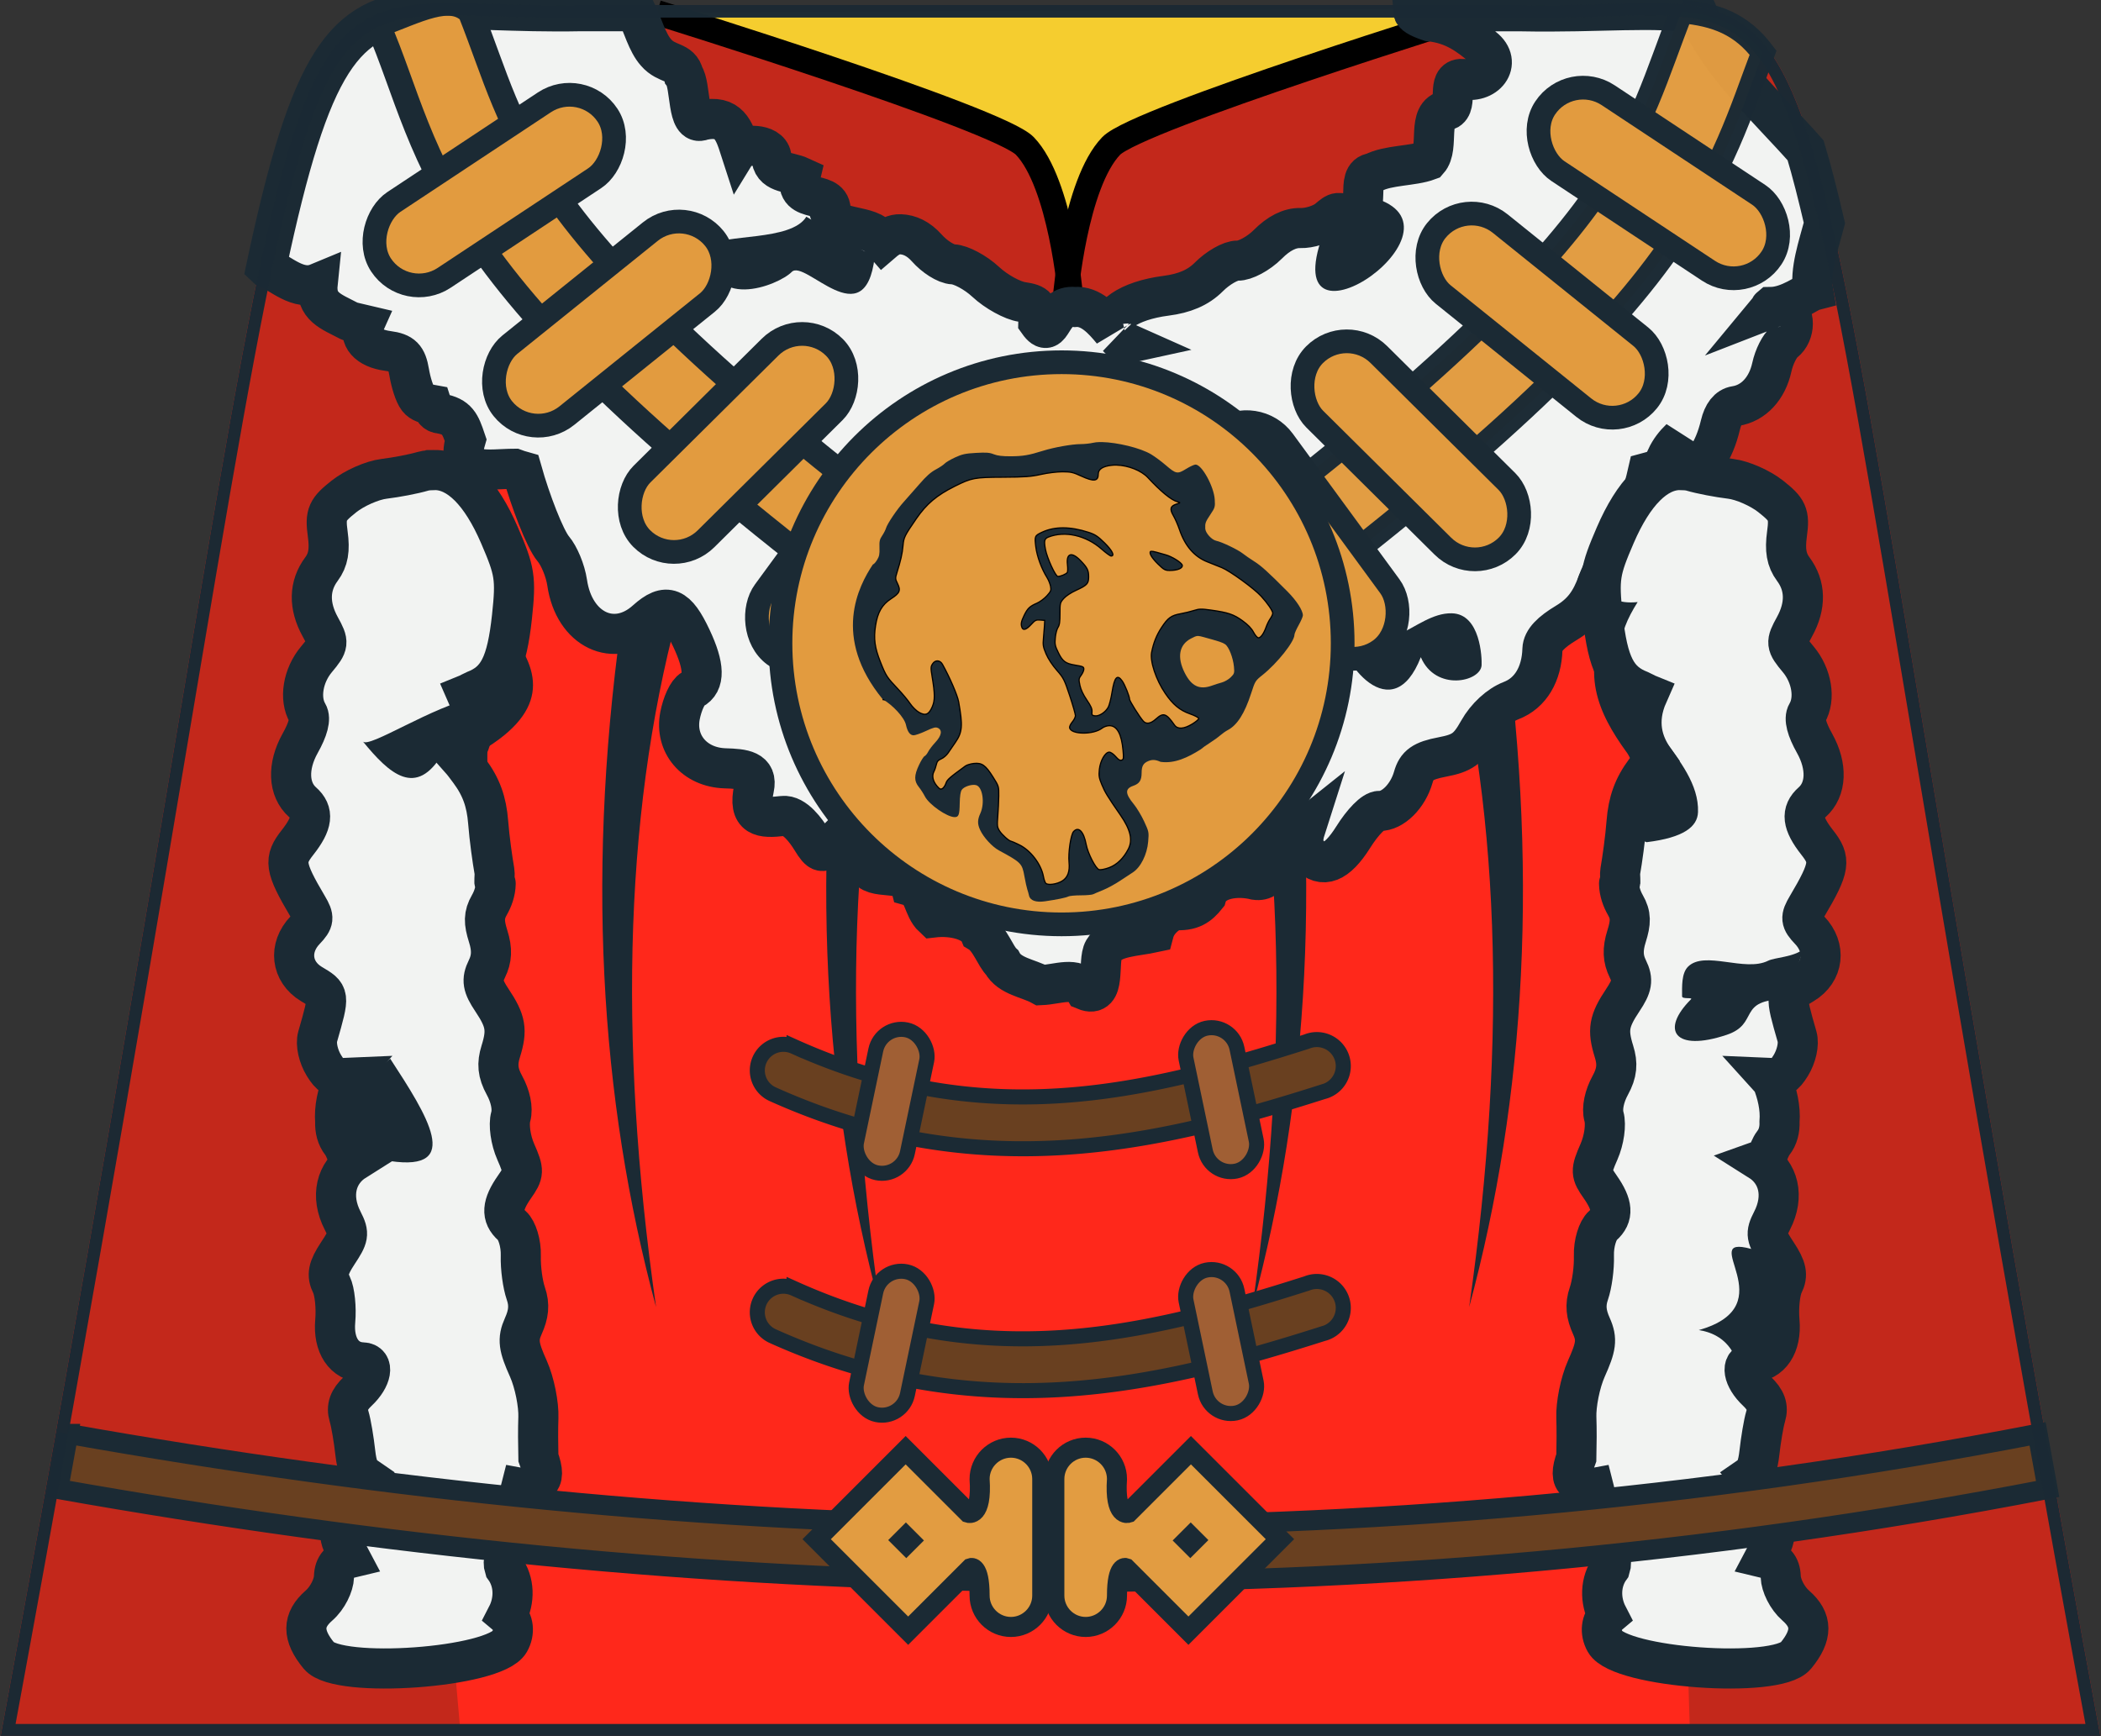 <?xml version="1.0" encoding="UTF-8" standalone="no"?>
<!-- Created with Inkscape (http://www.inkscape.org/) -->

<svg
   xmlns:dc="http://purl.org/dc/elements/1.1/"
   xmlns:cc="http://creativecommons.org/ns#"
   xmlns:rdf="http://www.w3.org/1999/02/22-rdf-syntax-ns#"
   xmlns:svg="http://www.w3.org/2000/svg"
   xmlns="http://www.w3.org/2000/svg"
   xmlns:xlink="http://www.w3.org/1999/xlink"
   xmlns:sodipodi="http://sodipodi.sourceforge.net/DTD/sodipodi-0.dtd"
   xmlns:inkscape="http://www.inkscape.org/namespaces/inkscape"
   width="52.375"
   height="43.281"
   id="svg2"
   version="1.1"
   inkscape:version="0.48.2 r9819"
   sodipodi:docname="lion_king.svg">
  <rect width="100%" height="100%" fill="#333333" stroke="none"/>
  <title
     id="title3255">King of The Lion Faction</title>
  <defs
     id="defs4">
    <linearGradient
       inkscape:collect="always"
       id="linearGradient4011">
      <stop
         style="stop-color:#ffffff;stop-opacity:1;"
         offset="0"
         id="stop4013" />
      <stop
         style="stop-color:#ffffff;stop-opacity:0;"
         offset="1"
         id="stop4015" />
    </linearGradient>
    <linearGradient
       inkscape:collect="always"
       id="linearGradient3997">
      <stop
         style="stop-color:#ffffff;stop-opacity:1;"
         offset="0"
         id="stop3999" />
      <stop
         style="stop-color:#ffffff;stop-opacity:0;"
         offset="1"
         id="stop4001" />
    </linearGradient>
    <inkscape:path-effect
       effect="skeletal"
       id="path-effect4237"
       is_visible="true"
       pattern="M 0,5 C 0,2.24 2.24,0 5,0 7.76,0 10,2.24 10,5 10,7.76 7.76,10 5,10 2.24,10 0,7.76 0,5 z"
       copytype="single_stretched"
       prop_scale="1"
       scale_y_rel="false"
       spacing="0"
       normal_offset="0"
       tang_offset="0"
       prop_units="false"
       vertical_pattern="false"
       fuse_tolerance="0" />
    <clipPath
       id="clipPath2999"
       clipPathUnits="userSpaceOnUse">
      <path
         id="path3001"
         d="M 0,792 612,792 612,0 0,0 0,792 z"
         inkscape:connector-curvature="0" />
    </clipPath>
    <radialGradient
       gradientUnits="userSpaceOnUse"
       gradientTransform="matrix(0.76,-0.036,0.132,2.752,16.986,-78.269)"
       r="12.65"
       fy="46.658"
       fx="96.306"
       cy="46.658"
       cx="96.306"
       id="radialGradient3972"
       xlink:href="#linearGradient3966"
       inkscape:collect="always" />
    <clipPath
       clipPathUnits="userSpaceOnUse"
       id="clipPath2999-4">
      <path
         inkscape:connector-curvature="0"
         d="M 0,792 612,792 612,0 0,0 0,792 z"
         id="path3001-0" />
    </clipPath>
    <linearGradient
       id="linearGradient3966">
      <stop
         id="stop3968"
         offset="0"
         style="stop-color:#c0ac02;stop-opacity:1;" />
      <stop
         id="stop3970"
         offset="1"
         style="stop-color:#fdea41;stop-opacity:0;" />
    </linearGradient>
    <radialGradient
       inkscape:collect="always"
       xlink:href="#linearGradient3997"
       id="radialGradient4003"
       cx="165.811"
       cy="47.694"
       fx="165.811"
       fy="47.694"
       r="3.812"
       gradientTransform="matrix(0.644,-0.188,0.312,1.07,43.64,27.156)"
       gradientUnits="userSpaceOnUse" />
    <radialGradient
       inkscape:collect="always"
       xlink:href="#linearGradient3997"
       id="radialGradient4007"
       gradientUnits="userSpaceOnUse"
       gradientTransform="matrix(-0.644,-0.188,-0.312,1.07,293.731,27.156)"
       cx="165.811"
       cy="47.694"
       fx="165.811"
       fy="47.694"
       r="3.812" />
    <radialGradient
       inkscape:collect="always"
       xlink:href="#linearGradient4011"
       id="radialGradient4017"
       cx="169.323"
       cy="41.785"
       fx="169.323"
       fy="41.785"
       r="6.983"
       gradientTransform="matrix(0.31,-0.018,0.037,0.633,114.753,21.469)"
       gradientUnits="userSpaceOnUse" />
    <linearGradient
       id="linearGradient3966-2">
      <stop
         style="stop-color:#c0ac02;stop-opacity:1;"
         offset="0"
         id="stop3968-4" />
      <stop
         style="stop-color:#fdea41;stop-opacity:0;"
         offset="1"
         id="stop3970-5" />
    </linearGradient>
    <clipPath
       id="clipPath2999-4-8"
       clipPathUnits="userSpaceOnUse">
      <path
         id="path3001-0-8"
         d="M 0,792 612,792 612,0 0,0 0,792 z"
         inkscape:connector-curvature="0" />
    </clipPath>
    <radialGradient
       inkscape:collect="always"
       xlink:href="#linearGradient3966-2"
       id="radialGradient3972-4"
       cx="96.306"
       cy="46.658"
       fx="96.306"
       fy="46.658"
       r="12.65"
       gradientTransform="matrix(0.76,-0.036,0.132,2.752,16.986,-78.269)"
       gradientUnits="userSpaceOnUse" />
    <clipPath
       clipPathUnits="userSpaceOnUse"
       id="clipPath2999-0">
      <path
         inkscape:connector-curvature="0"
         d="M 0,792 612,792 612,0 0,0 0,792 z"
         id="path3001-9" />
    </clipPath>
    <inkscape:path-effect
       fuse_tolerance="0"
       vertical_pattern="false"
       prop_units="false"
       tang_offset="0"
       normal_offset="0"
       spacing="0"
       scale_y_rel="false"
       prop_scale="1"
       copytype="single_stretched"
       pattern="M 0,5 C 0,2.24 2.24,0 5,0 7.76,0 10,2.24 10,5 10,7.76 7.76,10 5,10 2.24,10 0,7.76 0,5 z"
       is_visible="true"
       id="path-effect4237-4"
       effect="skeletal" />
    <linearGradient
       inkscape:collect="always"
       id="linearGradient4011-4">
      <stop
         style="stop-color:#ffffff;stop-opacity:1;"
         offset="0"
         id="stop4013-0" />
      <stop
         style="stop-color:#ffffff;stop-opacity:0;"
         offset="1"
         id="stop4015-9" />
    </linearGradient>
    <linearGradient
       inkscape:collect="always"
       id="linearGradient3997-4">
      <stop
         style="stop-color:#ffffff;stop-opacity:1;"
         offset="0"
         id="stop3999-8" />
      <stop
         style="stop-color:#ffffff;stop-opacity:0;"
         offset="1"
         id="stop4001-8" />
    </linearGradient>
    <inkscape:path-effect
       effect="skeletal"
       id="path-effect4237-2"
       is_visible="true"
       pattern="M 0,5 C 0,2.24 2.24,0 5,0 7.76,0 10,2.24 10,5 10,7.76 7.76,10 5,10 2.24,10 0,7.76 0,5 z"
       copytype="single_stretched"
       prop_scale="1"
       scale_y_rel="false"
       spacing="0"
       normal_offset="0"
       tang_offset="0"
       prop_units="false"
       vertical_pattern="false"
       fuse_tolerance="0" />
    <clipPath
       id="clipPath2999-45"
       clipPathUnits="userSpaceOnUse">
      <path
         id="path3001-5"
         d="M 0,792 612,792 612,0 0,0 0,792 z"
         inkscape:connector-curvature="0" />
    </clipPath>
    <radialGradient
       gradientUnits="userSpaceOnUse"
       gradientTransform="matrix(0.76,-0.036,0.132,2.752,16.986,-78.269)"
       r="12.65"
       fy="46.658"
       fx="96.306"
       cy="46.658"
       cx="96.306"
       id="radialGradient3972-1"
       xlink:href="#linearGradient3966-1"
       inkscape:collect="always" />
    <clipPath
       clipPathUnits="userSpaceOnUse"
       id="clipPath2999-4-7">
      <path
         inkscape:connector-curvature="0"
         d="M 0,792 612,792 612,0 0,0 0,792 z"
         id="path3001-0-1" />
    </clipPath>
    <linearGradient
       id="linearGradient3966-1">
      <stop
         id="stop3968-5"
         offset="0"
         style="stop-color:#c0ac02;stop-opacity:1;" />
      <stop
         id="stop3970-2"
         offset="1"
         style="stop-color:#fdea41;stop-opacity:0;" />
    </linearGradient>
    <radialGradient
       inkscape:collect="always"
       xlink:href="#linearGradient3997-4"
       id="radialGradient4003-7"
       cx="165.811"
       cy="47.694"
       fx="165.811"
       fy="47.694"
       r="3.812"
       gradientTransform="matrix(0.644,-0.188,0.312,1.07,43.64,27.156)"
       gradientUnits="userSpaceOnUse" />
    <radialGradient
       inkscape:collect="always"
       xlink:href="#linearGradient3997-4"
       id="radialGradient4007-6"
       gradientUnits="userSpaceOnUse"
       gradientTransform="matrix(-0.644,-0.188,-0.312,1.07,293.731,27.156)"
       cx="165.811"
       cy="47.694"
       fx="165.811"
       fy="47.694"
       r="3.812" />
    <radialGradient
       inkscape:collect="always"
       xlink:href="#linearGradient4011-4"
       id="radialGradient4017-1"
       cx="169.323"
       cy="41.785"
       fx="169.323"
       fy="41.785"
       r="6.983"
       gradientTransform="matrix(0.31,-0.018,0.037,0.633,114.753,21.469)"
       gradientUnits="userSpaceOnUse" />
    <linearGradient
       id="linearGradient3966-2-4">
      <stop
         style="stop-color:#c0ac02;stop-opacity:1;"
         offset="0"
         id="stop3968-4-2" />
      <stop
         style="stop-color:#fdea41;stop-opacity:0;"
         offset="1"
         id="stop3970-5-3" />
    </linearGradient>
    <clipPath
       id="clipPath2999-4-8-2"
       clipPathUnits="userSpaceOnUse">
      <path
         id="path3001-0-8-2"
         d="M 0,792 612,792 612,0 0,0 0,792 z"
         inkscape:connector-curvature="0" />
    </clipPath>
    <radialGradient
       inkscape:collect="always"
       xlink:href="#linearGradient3966-2-4"
       id="radialGradient3972-4-1"
       cx="96.306"
       cy="46.658"
       fx="96.306"
       fy="46.658"
       r="12.65"
       gradientTransform="matrix(0.76,-0.036,0.132,2.752,16.986,-78.269)"
       gradientUnits="userSpaceOnUse" />
    <clipPath
       clipPathUnits="userSpaceOnUse"
       id="clipPath2999-0-6">
      <path
         inkscape:connector-curvature="0"
         d="M 0,792 612,792 612,0 0,0 0,792 z"
         id="path3001-9-8" />
    </clipPath>
    <inkscape:path-effect
       fuse_tolerance="0"
       vertical_pattern="false"
       prop_units="false"
       tang_offset="0"
       normal_offset="0"
       spacing="0"
       scale_y_rel="false"
       prop_scale="1"
       copytype="single_stretched"
       pattern="M 0,5 C 0,2.24 2.24,0 5,0 7.76,0 10,2.24 10,5 10,7.76 7.76,10 5,10 2.24,10 0,7.76 0,5 z"
       is_visible="true"
       id="path-effect4237-4-5"
       effect="skeletal" />
    <inkscape:path-effect
       effect="skeletal"
       id="path-effect4237-4-2"
       is_visible="true"
       pattern="M 0,5 C 0,2.24 2.24,0 5,0 7.76,0 10,2.24 10,5 10,7.76 7.76,10 5,10 2.24,10 0,7.76 0,5 z"
       copytype="single_stretched"
       prop_scale="1"
       scale_y_rel="false"
       spacing="0"
       normal_offset="0"
       tang_offset="0"
       prop_units="false"
       vertical_pattern="false"
       fuse_tolerance="0" />
    <clipPath
       id="clipPath2999-0-61"
       clipPathUnits="userSpaceOnUse">
      <path
         id="path3001-9-89"
         d="M 0,792 612,792 612,0 0,0 0,792 z"
         inkscape:connector-curvature="0" />
    </clipPath>
    <radialGradient
       gradientUnits="userSpaceOnUse"
       gradientTransform="matrix(0.76,-0.036,0.132,2.752,16.986,-78.269)"
       r="12.65"
       fy="46.658"
       fx="96.306"
       cy="46.658"
       cx="96.306"
       id="radialGradient3972-4-7"
       xlink:href="#linearGradient3966-2-2"
       inkscape:collect="always" />
    <clipPath
       clipPathUnits="userSpaceOnUse"
       id="clipPath2999-4-8-8">
      <path
         inkscape:connector-curvature="0"
         d="M 0,792 612,792 612,0 0,0 0,792 z"
         id="path3001-0-8-5" />
    </clipPath>
    <linearGradient
       id="linearGradient3966-2-2">
      <stop
         id="stop3968-4-21"
         offset="0"
         style="stop-color:#c0ac02;stop-opacity:1;" />
      <stop
         id="stop3970-5-6"
         offset="1"
         style="stop-color:#fdea41;stop-opacity:0;" />
    </linearGradient>
    <radialGradient
       gradientUnits="userSpaceOnUse"
       gradientTransform="matrix(0.31,-0.018,0.037,0.633,114.753,21.469)"
       r="6.983"
       fy="41.785"
       fx="169.323"
       cy="41.785"
       cx="169.323"
       id="radialGradient4017-3"
       xlink:href="#linearGradient4011-40"
       inkscape:collect="always" />
    <radialGradient
       r="3.812"
       fy="47.694"
       fx="165.811"
       cy="47.694"
       cx="165.811"
       gradientTransform="matrix(-0.644,-0.188,-0.312,1.07,293.731,27.156)"
       gradientUnits="userSpaceOnUse"
       id="radialGradient4007-2"
       xlink:href="#linearGradient3997-8"
       inkscape:collect="always" />
    <radialGradient
       gradientUnits="userSpaceOnUse"
       gradientTransform="matrix(0.644,-0.188,0.312,1.07,43.64,27.156)"
       r="3.812"
       fy="47.694"
       fx="165.811"
       cy="47.694"
       cx="165.811"
       id="radialGradient4003-4"
       xlink:href="#linearGradient3997-8"
       inkscape:collect="always" />
    <linearGradient
       id="linearGradient3966-27">
      <stop
         style="stop-color:#c0ac02;stop-opacity:1;"
         offset="0"
         id="stop3968-6" />
      <stop
         style="stop-color:#fdea41;stop-opacity:0;"
         offset="1"
         id="stop3970-1" />
    </linearGradient>
    <clipPath
       id="clipPath2999-4-1"
       clipPathUnits="userSpaceOnUse">
      <path
         id="path3001-0-15"
         d="M 0,792 612,792 612,0 0,0 0,792 z"
         inkscape:connector-curvature="0" />
    </clipPath>
    <radialGradient
       inkscape:collect="always"
       xlink:href="#linearGradient3966-27"
       id="radialGradient3972-7"
       cx="96.306"
       cy="46.658"
       fx="96.306"
       fy="46.658"
       r="12.65"
       gradientTransform="matrix(0.76,-0.036,0.132,2.752,16.986,-78.269)"
       gradientUnits="userSpaceOnUse" />
    <clipPath
       clipPathUnits="userSpaceOnUse"
       id="clipPath2999-5">
      <path
         inkscape:connector-curvature="0"
         d="M 0,792 612,792 612,0 0,0 0,792 z"
         id="path3001-1" />
    </clipPath>
    <inkscape:path-effect
       fuse_tolerance="0"
       vertical_pattern="false"
       prop_units="false"
       tang_offset="0"
       normal_offset="0"
       spacing="0"
       scale_y_rel="false"
       prop_scale="1"
       copytype="single_stretched"
       pattern="M 0,5 C 0,2.24 2.24,0 5,0 7.76,0 10,2.24 10,5 10,7.76 7.76,10 5,10 2.24,10 0,7.76 0,5 z"
       is_visible="true"
       id="path-effect4237-5"
       effect="skeletal" />
    <linearGradient
       id="linearGradient3997-8"
       inkscape:collect="always">
      <stop
         id="stop3999-82"
         offset="0"
         style="stop-color:#ffffff;stop-opacity:1;" />
      <stop
         id="stop4001-4"
         offset="1"
         style="stop-color:#ffffff;stop-opacity:0;" />
    </linearGradient>
    <linearGradient
       id="linearGradient4011-40"
       inkscape:collect="always">
      <stop
         id="stop4013-9"
         offset="0"
         style="stop-color:#ffffff;stop-opacity:1;" />
      <stop
         id="stop4015-4"
         offset="1"
         style="stop-color:#ffffff;stop-opacity:0;" />
    </linearGradient>
    <inkscape:path-effect
       effect="skeletal"
       id="path-effect4237-4-7"
       is_visible="true"
       pattern="M 0,5 C 0,2.24 2.24,0 5,0 7.76,0 10,2.24 10,5 10,7.76 7.76,10 5,10 2.24,10 0,7.76 0,5 z"
       copytype="single_stretched"
       prop_scale="1"
       scale_y_rel="false"
       spacing="0"
       normal_offset="0"
       tang_offset="0"
       prop_units="false"
       vertical_pattern="false"
       fuse_tolerance="0" />
    <clipPath
       id="clipPath2999-0-1"
       clipPathUnits="userSpaceOnUse">
      <path
         id="path3001-9-892"
         d="M 0,792 612,792 612,0 0,0 0,792 z"
         inkscape:connector-curvature="0" />
    </clipPath>
    <radialGradient
       gradientUnits="userSpaceOnUse"
       gradientTransform="matrix(0.76,-0.036,0.132,2.752,16.986,-78.269)"
       r="12.65"
       fy="46.658"
       fx="96.306"
       cy="46.658"
       cx="96.306"
       id="radialGradient3972-4-6"
       xlink:href="#linearGradient3966-2-21"
       inkscape:collect="always" />
    <clipPath
       clipPathUnits="userSpaceOnUse"
       id="clipPath2999-4-8-5">
      <path
         inkscape:connector-curvature="0"
         d="M 0,792 612,792 612,0 0,0 0,792 z"
         id="path3001-0-8-7" />
    </clipPath>
    <linearGradient
       id="linearGradient3966-2-21">
      <stop
         id="stop3968-4-6"
         offset="0"
         style="stop-color:#c0ac02;stop-opacity:1;" />
      <stop
         id="stop3970-5-8"
         offset="1"
         style="stop-color:#fdea41;stop-opacity:0;" />
    </linearGradient>
    <radialGradient
       gradientUnits="userSpaceOnUse"
       gradientTransform="matrix(0.31,-0.018,0.037,0.633,114.753,21.469)"
       r="6.983"
       fy="41.785"
       fx="169.323"
       cy="41.785"
       cx="169.323"
       id="radialGradient4017-2"
       xlink:href="#linearGradient4011-409"
       inkscape:collect="always" />
    <radialGradient
       r="3.812"
       fy="47.694"
       fx="165.811"
       cy="47.694"
       cx="165.811"
       gradientTransform="matrix(-0.644,-0.188,-0.312,1.07,293.731,27.156)"
       gradientUnits="userSpaceOnUse"
       id="radialGradient4007-3"
       xlink:href="#linearGradient3997-82"
       inkscape:collect="always" />
    <radialGradient
       gradientUnits="userSpaceOnUse"
       gradientTransform="matrix(0.644,-0.188,0.312,1.07,43.64,27.156)"
       r="3.812"
       fy="47.694"
       fx="165.811"
       cy="47.694"
       cx="165.811"
       id="radialGradient4003-2"
       xlink:href="#linearGradient3997-82"
       inkscape:collect="always" />
    <linearGradient
       id="linearGradient3966-6">
      <stop
         style="stop-color:#c0ac02;stop-opacity:1;"
         offset="0"
         id="stop3968-1" />
      <stop
         style="stop-color:#fdea41;stop-opacity:0;"
         offset="1"
         id="stop3970-4" />
    </linearGradient>
    <clipPath
       id="clipPath2999-4-2"
       clipPathUnits="userSpaceOnUse">
      <path
         id="path3001-0-7"
         d="M 0,792 612,792 612,0 0,0 0,792 z"
         inkscape:connector-curvature="0" />
    </clipPath>
    <radialGradient
       inkscape:collect="always"
       xlink:href="#linearGradient3966-6"
       id="radialGradient3972-5"
       cx="96.306"
       cy="46.658"
       fx="96.306"
       fy="46.658"
       r="12.65"
       gradientTransform="matrix(0.76,-0.036,0.132,2.752,16.986,-78.269)"
       gradientUnits="userSpaceOnUse" />
    <clipPath
       clipPathUnits="userSpaceOnUse"
       id="clipPath2999-7">
      <path
         inkscape:connector-curvature="0"
         d="M 0,792 612,792 612,0 0,0 0,792 z"
         id="path3001-11" />
    </clipPath>
    <inkscape:path-effect
       fuse_tolerance="0"
       vertical_pattern="false"
       prop_units="false"
       tang_offset="0"
       normal_offset="0"
       spacing="0"
       scale_y_rel="false"
       prop_scale="1"
       copytype="single_stretched"
       pattern="M 0,5 C 0,2.24 2.24,0 5,0 7.76,0 10,2.24 10,5 10,7.76 7.76,10 5,10 2.24,10 0,7.76 0,5 z"
       is_visible="true"
       id="path-effect4237-51"
       effect="skeletal" />
    <linearGradient
       id="linearGradient3997-82"
       inkscape:collect="always">
      <stop
         id="stop3999-4"
         offset="0"
         style="stop-color:#ffffff;stop-opacity:1;" />
      <stop
         id="stop4001-5"
         offset="1"
         style="stop-color:#ffffff;stop-opacity:0;" />
    </linearGradient>
    <linearGradient
       id="linearGradient4011-409"
       inkscape:collect="always">
      <stop
         id="stop4013-4"
         offset="0"
         style="stop-color:#ffffff;stop-opacity:1;" />
      <stop
         id="stop4015-8"
         offset="1"
         style="stop-color:#ffffff;stop-opacity:0;" />
    </linearGradient>
  </defs>
  <sodipodi:namedview
     id="base"
     pagecolor="#ffffff"
     bordercolor="#666666"
     borderopacity="1.0"
     inkscape:pageopacity="0.0"
     inkscape:pageshadow="2"
     inkscape:zoom="8.3824447"
     inkscape:cx="-13.415467"
     inkscape:cy="15.330399"
     inkscape:document-units="px"
     inkscape:current-layer="layer1"
     showgrid="false"
     fit-margin-top="0"
     fit-margin-left="0"
     fit-margin-right="0"
     fit-margin-bottom="0"
     inkscape:window-width="1600"
     inkscape:window-height="848"
     inkscape:window-x="-8"
     inkscape:window-y="-8"
     inkscape:window-maximized="1"
     showguides="true"
     inkscape:guide-bbox="true"
     inkscape:snap-global="false">
    <sodipodi:guide
       orientation="1,0"
       position="26.132,26.635"
       id="guide3960" />
  </sodipodi:namedview>
  <g
     inkscape:groupmode="layer"
     id="layer4"
     inkscape:label="king"
     style="display:inline"
     transform="translate(-142.768,-31.406)">
    <g
       inkscape:groupmode="layer"
       id="layer5"
       inkscape:label="coat"
       style="display:inline">
      <path
         transform="translate(-218.169,-378.376)"
         id="path4100"
         style="opacity:0.987;fill:#c4281b;stroke:#c4281b;stroke-width:0.312;stroke-linecap:butt;stroke-linejoin:miter;stroke-miterlimit:4;stroke-opacity:1;stroke-dasharray:none;display:inline"
         d="m 361.138,452.92 c 8.732,-47.294 5.343,-42.679 14.268,-42.856 l 23.44,0 c 8.926,0.177 5.535,-4.438 14.265,42.856 l -51.972,0 z"
         inkscape:connector-curvature="0" />
      <path
         style="fill:#ff281b;fill-opacity:1;stroke:none"
         d="m 154.23,74.404 -1.813,-20.544 -0.302,-7.855 4.834,-4.985 11.631,7.1 13.595,-6.344 2.87,5.136 0.604,4.381 -1.057,13.595 0.302,9.668 z"
         id="path4107"
         inkscape:connector-curvature="0"
         sodipodi:nodetypes="ccccccccccc" />
      <path
         style="fill:#1b2a34;stroke:none;display:inline"
         d="m 158.343,46.348 c -0.996,6.636 -0.624,12.451 0.78,17.647 -0.968,-6.773 -0.773,-12.694 0.66,-17.707 z"
         id="path3952"
         inkscape:connector-curvature="0"
         sodipodi:nodetypes="cccc" />
      <path
         transform="translate(-218.169,-378.376)"
         sodipodi:nodetypes="cccc"
         inkscape:connector-curvature="0"
         id="path3954"
         d="m 382.095,424.724 c -0.996,6.636 -0.624,12.451 0.78,17.647 -0.968,-6.773 -0.773,-12.694 0.66,-17.707 z"
         style="fill:#1b2a34;stroke:none;display:inline" />
      <path
         transform="translate(-218.169,-378.376)"
         style="fill:#1b2a34;stroke:none;display:inline"
         d="m 392.938,424.724 c 0.996,6.636 0.624,12.451 -0.78,17.647 0.968,-6.773 0.773,-12.694 -0.66,-17.707 z"
         id="path3956"
         inkscape:connector-curvature="0"
         sodipodi:nodetypes="cccc" />
      <path
         transform="translate(-218.169,-378.376)"
         sodipodi:nodetypes="cccc"
         inkscape:connector-curvature="0"
         id="path3958"
         d="m 398.341,424.724 c 0.996,6.636 0.624,12.451 -0.78,17.647 0.968,-6.773 0.773,-12.694 -0.66,-17.707 z"
         style="fill:#1b2a34;stroke:none;display:inline" />
      <path
         style="fill:#f5cd2f;stroke:none"
         d="m 159.053,31.72 8.542,2.878 1.3,1.207 0.279,0.929 0.279,0.743 0.65,-2.043 0.836,-0.65 8.357,-3.157 z"
         id="path4113"
         inkscape:connector-curvature="0" />
      <path
         style="fill:none;stroke:#000000;stroke-width:0.625;stroke-linecap:butt;stroke-linejoin:miter;stroke-miterlimit:4;stroke-opacity:1;stroke-dasharray:none"
         d="m 159.146,31.72 c 0,0 8.51,2.639 9.17,3.325 0.901,0.938 1.137,3.731 1.137,3.731"
         id="path4109"
         inkscape:connector-curvature="0"
         sodipodi:nodetypes="csc" />
      <path
         sodipodi:nodetypes="csc"
         inkscape:connector-curvature="0"
         id="path4111"
         d="m 179.638,31.72 c 0,0 -8.51,2.639 -9.17,3.325 -0.901,0.938 -1.137,3.731 -1.137,3.731"
         style="fill:none;stroke:#000000;stroke-width:0.625;stroke-linecap:butt;stroke-linejoin:miter;stroke-miterlimit:4;stroke-opacity:1;stroke-dasharray:none" />
    </g>
    <g
       inkscape:groupmode="layer"
       id="layer3"
       inkscape:label="fur"
       style="display:inline"
       sodipodi:insensitive="true">
      <path
         style="fill:#f2f3f2;stroke:#1b2a34;stroke-opacity:1;display:inline"
         d="m 153.594,43.125 c -0.086,0.002 -0.195,0.006 -0.281,0.031 -0.241,0.071 -0.668,0.151 -0.969,0.188 -0.301,0.036 -0.745,0.236 -1,0.438 -0.415,0.329 -0.476,0.435 -0.406,0.938 0.055,0.399 0.015,0.645 -0.156,0.875 -0.31,0.416 -0.321,0.913 -0.031,1.438 0.219,0.397 0.218,0.44 -0.094,0.812 -0.339,0.405 -0.433,0.981 -0.219,1.344 0.081,0.136 0.009,0.4 -0.188,0.75 -0.321,0.574 -0.298,1.151 0.062,1.469 0.278,0.246 0.251,0.522 -0.125,1 -0.343,0.435 -0.331,0.612 0.25,1.594 0.169,0.285 0.162,0.36 -0.062,0.594 -0.42,0.437 -0.351,1.039 0.156,1.344 0.456,0.273 0.461,0.246 0.156,1.312 -0.054,0.19 0.018,0.493 0.156,0.719 0.161,0.262 0.261,0.324 0.531,0.312 -0.02,0.022 -0.035,0.048 -0.062,0.062 -0.13,0.326 -0.216,0.679 -0.188,1.031 -0.007,0.191 0.035,0.378 0.156,0.531 0.071,0.093 0.104,0.21 0.156,0.312 0.041,0.067 0.115,0.099 0.188,0.125 -0.472,0.297 -0.633,0.878 -0.312,1.5 0.17,0.33 0.144,0.404 -0.125,0.812 -0.241,0.365 -0.276,0.54 -0.156,0.781 0.083,0.168 0.123,0.576 0.094,0.906 -0.054,0.606 0.223,1.017 0.688,1.031 0.289,0.009 0.224,0.391 -0.125,0.719 -0.221,0.208 -0.289,0.392 -0.219,0.625 0.054,0.179 0.12,0.587 0.156,0.906 0.039,0.344 0.102,0.492 0.25,0.594 -0.154,0.187 -0.324,0.363 -0.406,0.594 -0.172,0.349 -0.34,0.781 -0.125,1.156 0.055,0.09 0.107,0.188 0.156,0.281 -0.266,0.063 -0.398,0.2 -0.406,0.469 -0.006,0.209 -0.157,0.529 -0.375,0.719 -0.414,0.361 -0.422,0.739 0,1.25 0.482,0.584 4.378,0.303 4.75,-0.344 0.139,-0.242 0.097,-0.522 -0.062,-0.656 0.195,-0.377 0.192,-0.841 -0.062,-1.188 -0.118,-0.37 0.332,-0.546 0.438,-0.844 0.079,-0.342 -0.266,-0.67 -0.062,-1 0.021,-0.049 0.018,-0.107 0.031,-0.156 0.047,0.008 0.099,0.038 0.156,0.031 0.163,-0.018 0.243,-0.069 0.281,-0.188 0.117,-0.076 0.124,-0.265 0,-0.594 -0.008,-0.318 -0.01,-0.728 0,-1 0.012,-0.318 -0.092,-0.865 -0.25,-1.219 -0.241,-0.538 -0.276,-0.726 -0.125,-1.062 0.129,-0.287 0.163,-0.522 0.062,-0.812 -0.077,-0.224 -0.134,-0.631 -0.125,-0.938 0.01,-0.317 -0.097,-0.643 -0.219,-0.75 -0.277,-0.244 -0.252,-0.52 0.062,-0.969 0.236,-0.337 0.243,-0.393 0.031,-0.875 -0.13,-0.295 -0.181,-0.677 -0.125,-0.875 0.059,-0.21 -0.011,-0.517 -0.156,-0.781 -0.173,-0.315 -0.188,-0.543 -0.094,-0.844 0.168,-0.538 0.128,-0.761 -0.219,-1.281 -0.231,-0.346 -0.263,-0.501 -0.125,-0.781 0.122,-0.247 0.136,-0.481 0.031,-0.812 -0.109,-0.347 -0.114,-0.528 0.031,-0.781 0.081,-0.141 0.153,-0.329 0.156,-0.531 6.5e-4,-0.012 -0.03,-0.019 -0.031,-0.031 -3e-4,-0.009 1.7e-4,-0.022 0,-0.031 -0.002,-0.075 0.013,-0.174 0,-0.25 -0.048,-0.27 -0.125,-0.815 -0.156,-1.219 -0.04,-0.513 -0.173,-0.884 -0.469,-1.281 -0.089,-0.12 -0.153,-0.207 -0.219,-0.281 0.283,-0.397 0.46,-0.939 0.156,-1.625 0.052,-0.021 0.151,-0.08 0.188,-0.094 0.59,-0.224 0.81,-0.661 0.938,-1.844 0.104,-0.968 0.071,-1.142 -0.312,-2.031 -0.456,-1.058 -1.023,-1.633 -1.625,-1.625 z"
         id="path3130"
         inkscape:connector-curvature="0" />
      <path
         style="fill:#f2f3f2;stroke:#1b2a34;stroke-opacity:1;display:inline"
         d="m 153.344,31.656 c -2,0.145 -2.837,1.22 -3.938,6.406 0.011,0.01 0.021,0.021 0.031,0.031 0.328,0.119 0.761,0.578 1.25,0.375 -0.061,0.591 0.338,0.703 0.781,0.938 0.1,0.044 0.247,0.063 0.375,0.094 -0.138,0.308 0.087,0.59 0.594,0.656 0.364,0.048 0.468,0.156 0.531,0.531 0.042,0.251 0.132,0.545 0.219,0.656 0.081,0.104 0.209,0.132 0.344,0.156 0.036,0.114 0.082,0.21 0.219,0.219 0.42,0.074 0.491,0.259 0.625,0.656 -0.269,0.92 0.564,0.722 1.219,0.719 0.056,0.021 0.127,0.045 0.188,0.062 0.205,0.727 0.568,1.686 0.781,1.938 0.14,0.165 0.298,0.531 0.344,0.844 0.173,1.174 1.176,1.652 1.969,0.938 0.511,-0.46 0.759,-0.338 1.125,0.438 0.335,0.709 0.342,1.119 0.031,1.281 -0.125,0.065 -0.256,0.367 -0.312,0.656 -0.136,0.702 0.359,1.289 1.125,1.312 0.449,0.014 0.818,0.043 0.719,0.5 -0.16,0.733 0.198,0.749 0.719,0.688 0.296,-0.035 0.59,0.383 0.719,0.594 0.217,0.355 0.27,0.341 0.5,0.125 0.013,-0.012 0.02,-0.02 0.031,-0.031 0.014,0.016 0.017,0.048 0.031,0.062 0.273,0.07 0.736,0.174 0.812,0.5 0.119,0.382 0.981,0.067 1.094,0.5 0.344,0.098 0.3,0.538 0.562,0.781 0.509,-0.06 1.033,0.089 1.156,0.375 0.262,0.158 0.395,0.596 0.562,0.75 0.183,0.343 0.654,0.388 0.969,0.562 0.422,-0.018 0.884,-0.231 1.094,0.125 0.548,0.228 0.303,-0.72 0.469,-1 0.195,-0.341 0.799,-0.339 1.25,-0.438 0.071,-0.268 0.286,-0.451 0.5,-0.562 0.435,0.041 0.627,-0.113 0.812,-0.344 0.129,-0.449 0.764,-0.521 1.219,-0.406 0.426,0.062 0.425,-0.479 0.562,-0.656 0.123,-0.336 0.37,-0.37 0.688,-0.625 -0.101,0.315 -0.06,0.492 0.094,0.656 0.327,0.348 0.685,0.214 1.094,-0.438 0.236,-0.376 0.508,-0.661 0.656,-0.656 0.324,0.01 0.707,-0.36 0.844,-0.844 0.083,-0.294 0.233,-0.408 0.719,-0.5 0.505,-0.096 0.652,-0.203 0.906,-0.656 0.192,-0.343 0.513,-0.635 0.812,-0.75 0.49,-0.188 0.763,-0.667 0.781,-1.281 0.007,-0.223 0.218,-0.43 0.594,-0.656 0.405,-0.244 0.607,-0.525 0.781,-1 0.132,-0.361 0.386,-0.82 0.562,-1.031 0.177,-0.211 0.445,-0.82 0.594,-1.344 0.042,-0.148 0.066,-0.253 0.094,-0.375 0.215,-0.058 0.426,-0.114 0.469,-0.375 0.081,-0.177 0.205,-0.337 0.344,-0.469 -0.043,0.127 -0.06,0.251 -0.062,0.344 -0.01,0.302 0.065,0.4 0.281,0.406 0.314,0.009 0.62,-0.416 0.781,-1.094 0.066,-0.276 0.192,-0.441 0.375,-0.469 0.451,-0.069 0.791,-0.441 0.906,-0.969 0.058,-0.266 0.197,-0.535 0.312,-0.625 0.281,-0.219 0.281,-0.726 0,-0.844 -0.031,-0.013 -0.05,0.003 -0.094,0 -0.065,-0.004 -0.142,-0.016 -0.219,0 -0.022,0.005 -0.041,0.023 -0.062,0.031 0.015,-0.018 0.015,-0.049 0.031,-0.062 0.463,-0.004 0.91,-0.366 1.062,-0.406 -0.089,-0.495 0.125,-1.102 0.281,-1.688 -0.158,-0.676 -0.313,-1.297 -0.469,-1.812 -0.935,-1.06 -2.103,-2.101 -2.688,-3.406 -1.038,-0.195 -2.408,-0.023 -4.406,-0.062 l -2.688,0 c 0.005,0.076 0.124,0.156 0.406,0.25 0.616,0.063 0.979,0.353 1.344,0.656 0.487,0.38 0.049,0.932 -0.531,0.781 -0.405,-0.016 -0.085,0.667 -0.375,0.781 -0.524,0.084 -0.176,0.92 -0.469,1.25 -0.387,0.145 -1.012,0.115 -1.375,0.312 -0.5,0.048 0.04,1.006 -0.594,1.094 -0.009,0.01 -0.022,0.021 -0.031,0.031 -0.008,-0.009 -0.022,-0.024 -0.031,-0.031 -0.088,-0.078 -0.146,-0.1 -0.219,-0.094 -0.072,0.006 -0.139,0.062 -0.25,0.156 -0.15,0.127 -0.465,0.226 -0.688,0.219 -0.262,-0.008 -0.539,0.131 -0.812,0.406 -0.233,0.234 -0.573,0.412 -0.75,0.406 -0.177,-0.005 -0.499,0.185 -0.719,0.406 -0.271,0.272 -0.615,0.411 -1.062,0.469 -0.962,0.123 -1.484,0.53 -1.344,0.875 -0.232,-0.281 -0.538,-0.629 -0.938,-0.594 -0.634,-0.065 -0.55,0.876 -0.906,0.375 0.011,-0.377 -0.034,-0.446 -0.406,-0.5 -0.238,-0.034 -0.647,-0.258 -0.906,-0.5 -0.26,-0.242 -0.628,-0.432 -0.812,-0.438 -0.184,-0.006 -0.473,-0.199 -0.656,-0.406 -0.212,-0.239 -0.436,-0.335 -0.656,-0.344 -0.162,-0.007 -0.302,0.071 -0.438,0.188 -0.02,-0.023 -0.041,-0.04 -0.062,-0.062 -0.277,-0.388 -1.118,-0.222 -1.25,-0.625 0.111,-0.676 -0.927,-0.196 -0.75,-0.938 -0.281,-0.129 -0.71,-0.08 -0.719,-0.5 -0.064,-0.35 -0.711,-0.293 -0.781,-0.188 -0.148,-0.457 -0.272,-0.869 -0.938,-0.719 -0.392,0.169 -0.281,-0.868 -0.469,-1.125 -0.082,-0.36 -0.419,-0.25 -0.688,-0.562 -0.221,-0.246 -0.331,-0.682 -0.5,-1.031 l -1.375,0 c -1.673,0.033 -2.938,-0.101 -3.906,-0.031 z M 170.625,39.812 c 0.06,0.052 0.151,0.112 0.25,0.156 -0.077,0.017 -0.16,-0.061 -0.25,-0.156 z"
         id="path3194"
         inkscape:connector-curvature="0" />
      <path
         id="path3199"
         d="m 184.659,43.125 c 0.086,0.002 0.195,0.006 0.281,0.031 0.241,0.071 0.668,0.151 0.969,0.188 0.301,0.036 0.745,0.236 1,0.438 0.415,0.329 0.476,0.435 0.406,0.938 -0.055,0.399 -0.015,0.645 0.156,0.875 0.31,0.416 0.321,0.913 0.031,1.438 -0.219,0.397 -0.218,0.44 0.094,0.812 0.339,0.405 0.433,0.981 0.219,1.344 -0.081,0.136 -0.009,0.4 0.188,0.75 0.321,0.574 0.298,1.151 -0.062,1.469 -0.278,0.246 -0.251,0.522 0.125,1 0.343,0.435 0.331,0.612 -0.25,1.594 -0.169,0.285 -0.162,0.36 0.062,0.594 0.42,0.437 0.351,1.039 -0.156,1.344 -0.456,0.273 -0.461,0.246 -0.156,1.312 0.054,0.19 -0.018,0.493 -0.156,0.719 -0.161,0.262 -0.261,0.324 -0.531,0.312 0.02,0.022 0.035,0.048 0.062,0.062 0.13,0.326 0.216,0.679 0.188,1.031 0.007,0.191 -0.035,0.378 -0.156,0.531 -0.071,0.093 -0.104,0.21 -0.156,0.312 -0.041,0.067 -0.115,0.099 -0.188,0.125 0.472,0.297 0.633,0.878 0.312,1.5 -0.17,0.33 -0.144,0.404 0.125,0.812 0.241,0.365 0.276,0.54 0.156,0.781 -0.083,0.168 -0.123,0.576 -0.094,0.906 0.054,0.606 -0.223,1.017 -0.688,1.031 -0.289,0.009 -0.224,0.391 0.125,0.719 0.221,0.208 0.289,0.392 0.219,0.625 -0.054,0.179 -0.12,0.587 -0.156,0.906 -0.039,0.344 -0.102,0.492 -0.25,0.594 0.154,0.187 0.324,0.363 0.406,0.594 0.172,0.349 0.34,0.781 0.125,1.156 -0.055,0.09 -0.107,0.188 -0.156,0.281 0.266,0.063 0.398,0.2 0.406,0.469 0.006,0.209 0.157,0.529 0.375,0.719 0.414,0.361 0.422,0.739 0,1.25 -0.482,0.584 -4.378,0.303 -4.75,-0.344 -0.139,-0.242 -0.097,-0.522 0.062,-0.656 -0.195,-0.377 -0.192,-0.841 0.062,-1.188 0.118,-0.37 -0.332,-0.546 -0.438,-0.844 -0.079,-0.342 0.266,-0.67 0.062,-1 -0.021,-0.049 -0.018,-0.107 -0.031,-0.156 -0.047,0.008 -0.099,0.038 -0.156,0.031 -0.163,-0.018 -0.243,-0.069 -0.281,-0.188 -0.117,-0.076 -0.124,-0.265 0,-0.594 0.008,-0.318 0.01,-0.728 0,-1 -0.012,-0.318 0.092,-0.865 0.25,-1.219 0.241,-0.538 0.276,-0.726 0.125,-1.062 -0.129,-0.287 -0.163,-0.522 -0.062,-0.812 0.077,-0.224 0.134,-0.631 0.125,-0.938 -0.01,-0.317 0.097,-0.643 0.219,-0.75 0.277,-0.244 0.252,-0.52 -0.062,-0.969 -0.236,-0.337 -0.243,-0.393 -0.031,-0.875 0.13,-0.295 0.181,-0.677 0.125,-0.875 -0.059,-0.21 0.011,-0.517 0.156,-0.781 0.173,-0.315 0.188,-0.543 0.094,-0.844 -0.168,-0.538 -0.128,-0.761 0.219,-1.281 0.231,-0.346 0.263,-0.501 0.125,-0.781 -0.122,-0.247 -0.136,-0.481 -0.031,-0.812 0.109,-0.347 0.114,-0.528 -0.031,-0.781 -0.081,-0.141 -0.153,-0.329 -0.156,-0.531 -6.5e-4,-0.012 0.03,-0.019 0.031,-0.031 3e-4,-0.009 -1.7e-4,-0.022 0,-0.031 0.002,-0.075 -0.013,-0.174 0,-0.25 0.048,-0.27 0.125,-0.815 0.156,-1.219 0.04,-0.513 0.173,-0.884 0.469,-1.281 0.089,-0.12 0.153,-0.207 0.219,-0.281 -0.283,-0.397 -0.46,-0.939 -0.156,-1.625 -0.052,-0.021 -0.151,-0.08 -0.188,-0.094 -0.59,-0.224 -0.81,-0.661 -0.938,-1.844 -0.104,-0.968 -0.071,-1.142 0.312,-2.031 0.456,-1.058 1.023,-1.633 1.625,-1.625 z"
         style="fill:#f2f3f2;stroke:#1b2a34;stroke-opacity:1;display:inline"
         inkscape:connector-curvature="0" />
      <path
         style="fill:#1b2a34;stroke:none;display:inline"
         d="m 155.285,46.934 c 0.242,0.745 0.067,1.716 -0.655,1.859 -1.074,0.213 -2.682,1.293 -2.818,1.097 0.665,0.813 1.33,1.424 1.996,0.296 l 1.109,1.478 0,-1.626 c 1.638,-1.035 1.274,-2.069 0.37,-3.104 z"
         id="path3946"
         inkscape:connector-curvature="0"
         sodipodi:nodetypes="csccccc" />
      <path
         style="fill:#1b2a34;stroke:none;display:inline"
         d="m 187.731,55.064 c -0.239,0.206 -0.719,0.212 -0.887,0.296 -0.578,0.289 -1.583,-0.264 -1.996,0.148 -0.166,0.166 -0.148,0.496 -0.148,0.739 0,0.078 0.277,0.019 0.222,0.074 -0.772,0.772 -0.409,1.319 0.887,0.887 0.835,-0.278 0.235,-0.887 1.478,-0.887"
         id="path3948"
         inkscape:connector-curvature="0"
         sodipodi:nodetypes="cscsssc" />
      <path
         style="fill:#1b2a34;stroke:none;display:inline"
         d="m 182.409,45.308 c 0.319,0.426 0.16,1.211 1.183,1.109 -0.521,0.826 -0.675,1.561 0.37,1.996 -0.854,0.793 1.185,1.863 1.135,3.241 -0.013,0.362 -0.351,0.636 -1.282,0.75 -1.03,-0.388 -0.417,-1.323 -0.37,-2.069 -0.725,-0.965 -1.3,-1.973 -0.665,-3.326 -0.885,-0.567 -0.861,-1.133 -0.37,-1.7 z"
         id="path3950"
         inkscape:connector-curvature="0"
         sodipodi:nodetypes="cccscccc" />
      <path
         style="fill:#1b2a34;stroke:none"
         d="m 152.495,57.801 c 0.926,1.421 1.82,2.822 0,2.553 l -1.013,-0.405 -0.081,-1.256 z"
         id="path3998"
         inkscape:connector-curvature="0"
         sodipodi:nodetypes="ccccc" />
      <path
         style="fill:#1b2a34;stroke:none"
         d="m 186.414,62.542 c -1.382,-0.37 0.895,1.406 -1.297,2.026 0.642,0.101 0.951,0.535 1.054,1.175 l 0.689,-0.729 0.284,-2.31 z"
         id="path4000"
         inkscape:connector-curvature="0"
         sodipodi:nodetypes="cccccc" />
      <path
         style="fill:#1b2a34;stroke:none"
         d="m 162.869,36.809 c -0.378,0.621 -2.08,0.419 -2.431,0.729 -0.032,1.693 1.739,0.982 2.067,0.648 0.327,-0.333 1.827,1.638 2.067,-0.365 z"
         id="path4002"
         inkscape:connector-curvature="0"
         sodipodi:nodetypes="cczcc" />
      <path
         style="fill:#1b2a34;stroke:none"
         d="m 175.878,36.931 c -1.649,3.807 3.703,0.26 1.216,-0.567"
         id="path4004"
         inkscape:connector-curvature="0"
         sodipodi:nodetypes="cc" />
      <path
         style="fill:#1b2a34;stroke:none"
         d="m 176.08,46.981 c 1.216,1.075 1.934,-0.303 2.877,-0.284 0.721,0.013 0.755,1.122 0.745,1.296 -0.024,0.413 -1.146,0.662 -1.515,-0.202 -0.702,1.798 -2.013,0.179 -2.107,-0.81 z"
         id="path4006"
         inkscape:connector-curvature="0"
         sodipodi:nodetypes="ccscc" />
    </g>
    <g
       inkscape:groupmode="layer"
       id="layer7"
       inkscape:label="Belt"
       style="display:inline"
       sodipodi:insensitive="true">
      <path
         style="font-size:medium;font-style:normal;font-variant:normal;font-weight:normal;font-stretch:normal;text-indent:0;text-align:start;text-decoration:none;line-height:normal;letter-spacing:normal;word-spacing:normal;text-transform:none;direction:ltr;block-progression:tb;writing-mode:lr-tb;text-anchor:start;baseline-shift:baseline;color:#000000;fill:#694020;fill-opacity:1;stroke:#1b2a34;stroke-width:0.5;stroke-miterlimit:4;stroke-dasharray:none;marker:none;visibility:visible;display:inline;overflow:visible;enable-background:accumulate;font-family:Sans;-inkscape-font-specification:Sans"
         d="m 144.469,67.156 -0.25,1.375 c 15.951,2.832 32.389,3.331 49.594,0 l -0.25,-1.375 c -17.015,3.294 -33.278,2.808 -49.094,0 z"
         id="path4047"
         inkscape:connector-curvature="0" />
      <g
         id="g4067">
        <path
           sodipodi:nodetypes="scccccccssss"
           inkscape:connector-curvature="0"
           id="rect4055"
           d="m 167.969,67.5 c -0.43,0 -0.781,0.351 -0.781,0.781 0.065,0.959 -0.281,0.844 -0.281,0.844 l -1.562,-1.562 -2.219,2.219 2.281,2.281 1.562,-1.562 c 0,0 0.219,-0.08 0.219,0.688 0,0.43 0.351,0.781 0.781,0.781 0.43,0 0.781,-0.351 0.781,-0.781 l 0,-2.906 C 168.75,67.851 168.399,67.5 167.969,67.5 z"
           style="fill:#e29c41;fill-opacity:1;stroke:#1b2a34;stroke-width:0.5;stroke-linecap:round;stroke-miterlimit:4;stroke-opacity:1;stroke-dasharray:none;stroke-dashoffset:0" />
        <rect
           transform="matrix(0.707,-0.707,0.707,0.707,0,0)"
           ry="0"
           y="165.993"
           x="67.26"
           height="0.637"
           width="0.623"
           id="rect4053"
           style="fill:#1b2a34;stroke:none" />
      </g>
      <g
         id="g4071"
         transform="matrix(-1,0,0,1,337.801,0)">
        <path
           style="fill:#e29c41;fill-opacity:1;stroke:#1b2a34;stroke-width:0.5;stroke-linecap:round;stroke-miterlimit:4;stroke-opacity:1;stroke-dasharray:none;stroke-dashoffset:0"
           d="m 167.969,67.5 c -0.43,0 -0.781,0.351 -0.781,0.781 0.065,0.959 -0.281,0.844 -0.281,0.844 l -1.562,-1.562 -2.219,2.219 2.281,2.281 1.562,-1.562 c 0,0 0.219,-0.08 0.219,0.688 0,0.43 0.351,0.781 0.781,0.781 0.43,0 0.781,-0.351 0.781,-0.781 l 0,-2.906 C 168.75,67.851 168.399,67.5 167.969,67.5 z"
           id="path4073"
           inkscape:connector-curvature="0"
           sodipodi:nodetypes="scccccccssss" />
        <rect
           style="fill:#1b2a34;stroke:none"
           id="rect4075"
           width="0.623"
           height="0.637"
           x="67.26"
           y="165.993"
           ry="0"
           transform="matrix(0.707,-0.707,0.707,0.707,0,0)" />
      </g>
      <g
         id="g4087">
        <path
           inkscape:connector-curvature="0"
           id="path4077"
           d="m 175.438,63.375 a 0.65,0.65 0 0 0 -0.094,0.031 c -4.102,1.308 -8.056,2.251 -12.781,0.125 a 0.65,0.65 0 1 0 -0.531,1.188 c 5.111,2.3 9.554,1.266 13.719,-0.062 A 0.659,0.659 0 1 0 175.438,63.375 z"
           style="font-size:medium;font-style:normal;font-variant:normal;font-weight:normal;font-stretch:normal;text-indent:0;text-align:start;text-decoration:none;line-height:normal;letter-spacing:normal;word-spacing:normal;text-transform:none;direction:ltr;block-progression:tb;writing-mode:lr-tb;text-anchor:start;baseline-shift:baseline;color:#000000;fill:#694020;fill-opacity:1;stroke:#1b2a34;stroke-width:0.375;stroke-miterlimit:4;stroke-dasharray:none;marker:none;visibility:visible;display:inline;overflow:visible;enable-background:accumulate;font-family:Sans;-inkscape-font-specification:Sans" />
        <rect
           transform="matrix(0.979,0.205,-0.205,0.979,0,0)"
           ry="0.648"
           y="27.876"
           x="174.104"
           height="3.638"
           width="1.296"
           id="rect4083"
           style="fill:#a05f34;stroke:#1b2a34;stroke-width:0.375;stroke-linecap:round;stroke-miterlimit:4;stroke-opacity:1;stroke-dasharray:none;stroke-dashoffset:0" />
        <rect
           style="fill:#a05f34;stroke:#1b2a34;stroke-width:0.375;stroke-linecap:round;stroke-miterlimit:4;stroke-opacity:1;stroke-dasharray:none;stroke-dashoffset:0"
           id="rect4085"
           width="1.296"
           height="3.638"
           x="-156.852"
           y="97.135"
           ry="0.648"
           transform="matrix(-0.979,0.205,0.205,0.979,0,0)" />
      </g>
      <g
         id="g4092"
         transform="translate(0,-6.031)">
        <path
           style="font-size:medium;font-style:normal;font-variant:normal;font-weight:normal;font-stretch:normal;text-indent:0;text-align:start;text-decoration:none;line-height:normal;letter-spacing:normal;word-spacing:normal;text-transform:none;direction:ltr;block-progression:tb;writing-mode:lr-tb;text-anchor:start;baseline-shift:baseline;color:#000000;fill:#694020;fill-opacity:1;stroke:#1b2a34;stroke-width:0.375;stroke-miterlimit:4;stroke-dasharray:none;marker:none;visibility:visible;display:inline;overflow:visible;enable-background:accumulate;font-family:Sans;-inkscape-font-specification:Sans"
           d="m 175.438,63.375 a 0.65,0.65 0 0 0 -0.094,0.031 c -4.102,1.308 -8.056,2.251 -12.781,0.125 a 0.65,0.65 0 1 0 -0.531,1.188 c 5.111,2.3 9.554,1.266 13.719,-0.062 A 0.659,0.659 0 1 0 175.438,63.375 z"
           id="path4094"
           inkscape:connector-curvature="0" />
        <rect
           style="fill:#a05f34;stroke:#1b2a34;stroke-width:0.375;stroke-linecap:round;stroke-miterlimit:4;stroke-opacity:1;stroke-dasharray:none;stroke-dashoffset:0"
           id="rect4096"
           width="1.296"
           height="3.638"
           x="174.104"
           y="27.876"
           ry="0.648"
           transform="matrix(0.979,0.205,-0.205,0.979,0,0)" />
        <rect
           transform="matrix(-0.979,0.205,0.205,0.979,0,0)"
           ry="0.648"
           y="97.135"
           x="-156.852"
           height="3.638"
           width="1.296"
           id="rect4098"
           style="fill:#a05f34;stroke:#1b2a34;stroke-width:0.375;stroke-linecap:round;stroke-miterlimit:4;stroke-opacity:1;stroke-dasharray:none;stroke-dashoffset:0" />
      </g>
    </g>
    <g
       inkscape:groupmode="layer"
       id="layer6"
       inkscape:label="necklace"
       style="display:inline"
       sodipodi:insensitive="true">
      <path
         style="opacity:0.987;fill:#e29c41;fill-opacity:1;stroke:#1b2a34;stroke-width:0.591;stroke-linecap:butt;stroke-linejoin:miter;stroke-miterlimit:4;stroke-opacity:1;stroke-dasharray:none;display:inline"
         d="m 184.688,31.688 c -0.634,1.596 -0.929,2.844 -2.188,4.625 -1.405,1.988 -4.121,4.746 -9.938,9.094 l 1.344,1.781 c 5.91,-4.418 8.814,-7.265 10.438,-9.562 1.401,-1.983 1.835,-3.485 2.375,-4.906 -0.539,-0.716 -1.18,-0.951 -2.031,-1.031 z"
         id="path4118"
         inkscape:connector-curvature="0" />
      <rect
         transform="matrix(-0.704,0.71,0.71,0.704,0,0)"
         ry="1.135"
         y="153.011"
         x="-96.16"
         height="6.768"
         width="2.269"
         id="rect4038"
         style="fill:#e29b3f;fill-opacity:1;stroke:#1b2a34;stroke-width:0.591;stroke-linecap:round;stroke-miterlimit:4;stroke-opacity:1;stroke-dasharray:none;stroke-dashoffset:0" />
      <rect
         style="fill:#e29b3f;fill-opacity:1;stroke:#1b2a34;stroke-width:0.591;stroke-linecap:round;stroke-miterlimit:4;stroke-opacity:1;stroke-dasharray:none;stroke-dashoffset:0"
         id="rect4040"
         width="2.269"
         height="6.768"
         x="-84.159"
         y="162.408"
         ry="1.135"
         transform="matrix(-0.627,0.779,0.779,0.627,0,0)" />
      <rect
         transform="matrix(-0.552,0.834,0.834,0.552,0,0)"
         ry="1.135"
         y="169.971"
         x="-72.746"
         height="6.768"
         width="2.269"
         id="rect4042"
         style="fill:#e29b3f;fill-opacity:1;stroke:#1b2a34;stroke-width:0.591;stroke-linecap:round;stroke-miterlimit:4;stroke-opacity:1;stroke-dasharray:none;stroke-dashoffset:0" />
      <rect
         style="fill:#e29b3f;fill-opacity:1;stroke:#1b2a34;stroke-width:0.591;stroke-linecap:round;stroke-miterlimit:4;stroke-opacity:1;stroke-dasharray:none;stroke-dashoffset:0"
         id="rect4044"
         width="2.269"
         height="6.768"
         x="-115.913"
         y="136.288"
         ry="1.135"
         transform="matrix(-0.807,0.591,0.591,0.807,0,0)" />
      <g
         id="g4027">
        <path
           inkscape:connector-curvature="0"
           id="path4021"
           d="m 152.188,32.031 c 0.706,1.622 1.001,3.296 2.625,5.594 1.624,2.297 4.527,5.144 10.438,9.562 l 1.344,-1.781 c -5.816,-4.348 -8.532,-7.105 -9.938,-9.094 -1.257,-1.779 -1.533,-3.014 -2.166,-4.608 -0.504,-0.499 -1.314,-0.036 -2.303,0.327 z"
           style="font-size:medium;font-style:normal;font-variant:normal;font-weight:normal;font-stretch:normal;text-indent:0;text-align:start;text-decoration:none;line-height:normal;letter-spacing:normal;word-spacing:normal;text-transform:none;direction:ltr;block-progression:tb;writing-mode:lr-tb;text-anchor:start;baseline-shift:baseline;color:#000000;fill:#e29b3f;fill-opacity:1;stroke:#1b2a34;stroke-width:0.625;stroke-miterlimit:4;stroke-opacity:1;stroke-dasharray:none;marker:none;visibility:visible;display:inline;overflow:visible;enable-background:accumulate;font-family:Sans;-inkscape-font-specification:Sans"
           sodipodi:nodetypes="csccscc" />
        <rect
           transform="matrix(0.704,0.71,-0.71,0.704,0,0)"
           ry="1.135"
           y="-87.952"
           x="142.507"
           height="6.768"
           width="2.269"
           id="rect4013"
           style="fill:#e29b3f;fill-opacity:1;stroke:#1b2a34;stroke-width:0.591;stroke-linecap:round;stroke-miterlimit:4;stroke-opacity:1;stroke-dasharray:none;stroke-dashoffset:0" />
        <rect
           style="fill:#e29b3f;fill-opacity:1;stroke:#1b2a34;stroke-width:0.591;stroke-linecap:round;stroke-miterlimit:4;stroke-opacity:1;stroke-dasharray:none;stroke-dashoffset:0"
           id="rect4015"
           width="2.269"
           height="6.768"
           x="128.648"
           y="-101.672"
           ry="1.135"
           transform="matrix(0.627,0.779,-0.779,0.627,0,0)" />
        <rect
           transform="matrix(0.552,0.834,-0.834,0.552,0,0)"
           ry="1.135"
           y="-112.748"
           x="114.59"
           height="6.768"
           width="2.269"
           id="rect4017"
           style="fill:#e29b3f;fill-opacity:1;stroke:#1b2a34;stroke-width:0.591;stroke-linecap:round;stroke-miterlimit:4;stroke-opacity:1;stroke-dasharray:none;stroke-dashoffset:0" />
        <rect
           style="fill:#e29b3f;fill-opacity:1;stroke:#1b2a34;stroke-width:0.591;stroke-linecap:round;stroke-miterlimit:4;stroke-opacity:1;stroke-dasharray:none;stroke-dashoffset:0"
           id="rect4019"
           width="2.269"
           height="6.768"
           x="157.786"
           y="-63.997"
           ry="1.135"
           transform="matrix(0.807,0.591,-0.591,0.807,0,0)" />
      </g>
      <path
         sodipodi:type="arc"
         style="fill:#e29b3f;fill-opacity:1;stroke:#1b2a34;stroke-width:0.612;stroke-miterlimit:4;stroke-dasharray:none"
         id="path4011"
         sodipodi:cx="169.0696"
         sodipodi:cy="46.818768"
         sodipodi:rx="7.2539449"
         sodipodi:ry="7.2539449"
         d="m 176.324,46.819 c 0,4.006 -3.248,7.254 -7.254,7.254 -4.006,0 -7.254,-3.248 -7.254,-7.254 0,-4.006 3.248,-7.254 7.254,-7.254 4.006,0 7.254,3.248 7.254,7.254 z"
         transform="matrix(0.966,0,0,0.966,5.91,2.218)" />
      <g
         transform="matrix(0.03,0,0,0.03,156.491,42.668)"
         style="display:inline"
         inkscape:label="outline"
         id="layer2-9">
        <path
           inkscape:connector-curvature="0"
           id="path3010"
           transform="translate(-16.574,-8.003)"
           d="m 472.719,0 c -2.018,0.054 -3.794,0.258 -5.25,0.594 -2.654,0.612 -7.267,1.094 -10.25,1.094 -7.223,0 -22.17,2.651 -31.438,5.562 -11.828,3.716 -16.713,4.526 -26.969,4.562 -6.809,0.024 -10.838,-0.46 -13.906,-1.688 C 381.37,8.71 378.695,8.515 370.125,9 c -8.903,0.504 -11.497,1.072 -17.375,3.781 -3.8,1.751 -7.672,4.041 -8.625,5.094 -0.953,1.053 -4.322,3.291 -7.469,4.969 -4.13,2.201 -7.878,5.55 -13.531,12.094 -4.307,4.986 -10.115,11.582 -12.906,14.656 -5.701,6.279 -13.811,18.3 -14.906,22.094 -0.397,1.375 -1.815,4.139 -3.156,6.125 -2.051,3.036 -2.419,4.64 -2.219,10.062 0.192,5.192 -0.183,7.141 -1.969,10.031 -1.262,2.042 -2.282,3.275 -3.531,3.875 -0.003,0.005 -0.028,-0.005 -0.031,0 -11.741,17.65 -34.216,60.287 8.25,112 8.244,4.692 17.897,14.994 19.281,21.188 1.318,5.898 3.394,8.719 6.406,8.719 1.388,0 5.955,-1.596 10.156,-3.562 6.296,-2.948 8.06,-3.401 9.969,-2.531 3.889,1.772 3.091,6.353 -2.062,11.906 -2.403,2.589 -5.092,6.092 -5.969,7.812 -0.877,1.721 -2.213,3.386 -3,3.688 -0.787,0.302 -2.885,3.626 -4.656,7.375 -4.116,8.711 -4.16,13.275 -0.188,18.219 1.608,2.001 3.879,5.524 5.062,7.844 3.472,6.806 18.405,17.221 24.75,17.25 3.357,0.015 4.057,-1.868 4.219,-11.406 0.102,-6.021 0.646,-9.676 1.656,-11.219 1.782,-2.719 8.279,-4.879 11.906,-3.969 5.425,1.362 7.469,14.859 3.562,23.469 -2.445,5.388 -2.482,8.801 -0.188,13.781 2.835,6.153 10.066,14.011 15.656,17.031 18.425,9.955 19.236,10.789 21.125,21.312 0.839,4.675 1.929,9.625 2.406,11 0.477,1.375 1.139,3.741 1.469,5.25 0.887,4.066 5.755,5.805 13.219,4.719 10.245,-1.491 17.546,-3.004 19.406,-4 0.993,-0.531 5.656,-0.969 10.375,-0.969 4.719,0 9.357,-0.411 10.312,-0.906 0.955,-0.495 4.675,-2.057 8.25,-3.5 3.575,-1.443 9.875,-4.884 14,-7.625 4.125,-2.741 8.93,-5.885 10.656,-7 6.578,-4.246 11.871,-14.834 12.781,-25.562 0.679,-8.002 0.637,-8.222 -3.375,-16.906 -2.236,-4.84 -6.116,-11.272 -8.594,-14.281 -7.248,-8.804 -7.36,-12.824 -0.469,-15.219 5.201,-1.808 6.979,-4.542 7,-10.812 0.019,-5.618 1.391,-8.025 5.594,-9.781 3.237,-1.353 6.038,-1.202 10.125,0.656 11.578,1.643 22.536,-3.512 33.344,-10.344 1.818,-1.535 4.207,-3.239 7.188,-5.125 3.163,-2.001 7.213,-4.912 9,-6.469 1.787,-1.557 4.6,-3.55 6.25,-4.406 7.877,-4.086 14.097,-13.846 19.531,-30.656 3.271,-10.118 3.453,-10.41 9.406,-15.156 12.338,-9.837 26.562,-27.774 26.562,-33.5 0,-0.937 1.575,-4.527 3.5,-7.969 1.925,-3.442 3.505,-7.083 3.5,-8.094 -0.022,-4.144 -5.249,-12.236 -12.812,-19.844 -16.274,-16.369 -21.838,-21.39 -27.688,-25.062 -3.3,-2.072 -7.575,-5.032 -9.5,-6.562 -3.984,-3.168 -17.465,-9.624 -22,-10.531 -3.778,-0.756 -8.967,-6.512 -9.125,-10.125 -0.201,-4.599 0.143,-5.528 4.281,-11.719 3.84,-5.744 3.988,-6.278 3.594,-12.5 -0.682,-10.769 -10.693,-29 -15.938,-29 -1.098,0 -4.651,1.635 -7.875,3.625 -7.19,4.438 -8.315,4.238 -16.938,-3.156 -3.575,-3.066 -8.975,-7.074 -12,-8.906 C 506.857,4.845 487.36,0.245 474.812,0 c -0.724,-0.014 -1.421,-0.018 -2.094,0 z M 485,19.125 c 0.667,-0.027 1.347,-0.018 2.031,0 9.584,0.249 20.531,4.51 26,10.406 10.843,11.69 19.425,18.694 24.594,20.094 2.651,0.718 2.66,0.741 -1.031,1.969 -4.994,1.661 -5.594,4.089 -2.312,9.688 1.463,2.497 3.739,7.732 5.062,11.625 4.582,13.472 12.318,22.393 23.062,26.625 3.233,1.274 8.622,3.426 11.969,4.781 6.736,2.728 26.784,17.284 32.719,23.75 5.315,5.791 9.688,12.185 9.688,14.156 0,0.916 -0.92,2.939 -2.031,4.5 -1.112,1.561 -2.631,4.646 -3.406,6.844 -1.957,5.546 -4.502,9.128 -6.438,9.125 -0.925,-0.002 -2.711,-2.032 -4.125,-4.688 -1.718,-3.227 -4.587,-6.204 -9.188,-9.531 -7.27,-5.258 -11.897,-6.835 -26.312,-8.844 -7.864,-1.096 -9.653,-1.058 -14,0.344 -2.741,0.884 -7.665,2.082 -10.906,2.656 -7.954,1.409 -10.667,3.381 -16,11.5 -4.137,6.299 -6.612,12.464 -8.219,20.5 -1.503,7.514 3.558,22.854 11.281,34.188 6.316,9.269 12.084,14.082 20.406,17 4.204,1.474 7.438,3.19 7.438,3.938 0,0.729 -2.475,2.805 -5.5,4.625 -6.996,4.208 -12.082,4.466 -14.688,0.75 -6.873,-9.802 -9.223,-10.552 -15.438,-4.938 -4.278,3.865 -7.994,4.488 -10.438,1.75 -3.112,-3.487 -11.437,-16.743 -11.438,-18.219 -8e-4,-2.373 -3.916,-12.117 -6.125,-15.219 -4.112,-5.774 -6.417,-3.202 -8.406,9.344 -0.816,5.148 -2.236,10.718 -3.125,12.406 -2.198,4.176 -7.466,7.686 -11,7.281 -2.499,-0.286 -2.819,-0.691 -2.562,-3.406 0.218,-2.304 -0.863,-4.775 -4.312,-9.812 -2.971,-4.34 -4.983,-8.649 -5.719,-12.156 -1.051,-5.01 -0.968,-5.659 1.062,-8.406 1.211,-1.638 2.188,-3.888 2.188,-5 0,-2.022 -0.552,-2.285 -7.688,-3.469 -7.447,-1.235 -9.943,-3.093 -13.344,-10 -2.901,-5.893 -3.176,-7.238 -2.688,-12.625 0.301,-3.318 1.315,-7.198 2.25,-8.625 1.287,-1.964 1.678,-4.777 1.656,-11.531 -0.027,-8.591 0.082,-9.07 3.094,-12.5 1.826,-2.079 6.071,-4.874 10.188,-6.75 9.2,-4.193 10.531,-5.608 10.531,-11.188 0,-5.575 -1.008,-7.627 -6.812,-13.625 -7.305,-7.548 -11.915,-6.048 -10.781,3.5 0.343,2.892 0.272,5.784 -0.156,6.438 -0.857,1.308 -5.569,3.312 -7.781,3.312 -1.991,0 -9.018,-15.296 -10.375,-22.594 -1.334,-7.171 -0.899,-8.86 2.719,-10.25 13.645,-5.243 31.101,-1.24 43.969,10.094 3.59,3.163 7.132,5.75 7.875,5.75 3.266,0 1.002,-4.544 -5.406,-10.875 -5.578,-5.511 -7.879,-7.023 -13.25,-8.781 -15.187,-4.97 -28.259,-5.013 -38.688,-0.125 -6.128,2.872 -6.305,3.251 -5.188,12.25 0.978,7.877 4.779,18.225 9.375,25.531 1.211,1.925 2.496,5.18 2.875,7.219 0.621,3.336 0.308,4.11 -3.094,7.875 -2.079,2.301 -5.802,5.062 -8.281,6.125 -5.93,2.542 -7.761,4.293 -10.625,10.219 -2.452,5.073 -2.838,7.246 -1.781,10 1.018,2.653 3.694,1.767 7.594,-2.5 3.275,-3.583 4.143,-4.027 7.5,-3.75 l 3.812,0.312 -0.219,4.5 c -0.128,2.475 -0.514,7.264 -0.844,10.625 -0.517,5.277 -0.227,7.001 2.219,12.75 1.725,4.055 5.207,9.341 8.875,13.531 5.638,6.44 6.33,7.813 10.781,21.25 2.615,7.894 4.734,15.336 4.719,16.531 -0.015,1.195 -1.177,3.535 -2.594,5.219 -1.417,1.684 -2.436,3.846 -2.25,4.812 1.114,5.786 19.844,5.984 27.094,0.281 1.412,-1.111 4.067,-2 5.969,-2 6.316,0 10.11,6.885 11.344,20.5 0.603,6.656 0.492,7.536 -1.125,8.156 -1.334,0.512 -2.664,-0.267 -5,-2.969 -1.806,-2.089 -4.102,-3.688 -5.312,-3.688 -3.401,0 -7.489,7.147 -8.25,14.406 -0.55,5.246 -0.248,7.011 2.062,12.594 2.645,6.392 4.594,9.621 15.562,25.469 8.269,11.948 10.276,20.562 6.5,27.969 -3.926,7.7 -9.476,13.115 -15.938,15.531 -3.376,1.263 -7.069,2.008 -8.344,1.688 -2.821,-0.708 -9.386,-13.449 -10.812,-20.969 -2.059,-10.856 -6.341,-15.217 -10.469,-10.656 -2.283,2.523 -4.519,17.688 -3.75,25.469 0.75,7.593 -1.01,12.563 -5.469,15.438 -4.455,2.872 -12.266,3.959 -13.938,1.938 -0.617,-0.746 -1.445,-3.175 -1.844,-5.375 -1.884,-10.383 -10.669,-21.915 -20.156,-26.5 -3.403,-1.645 -6.466,-3 -6.812,-3 -1.531,0 -7.667,-5.507 -9.594,-8.625 -1.906,-3.083 -2.04,-4.308 -1.406,-12.156 0.387,-4.795 0.762,-12.346 0.812,-16.781 0.091,-8.003 0.032,-8.126 -4.875,-15.906 -6.129,-9.717 -9.146,-11.846 -15.812,-11.125 -2.682,0.29 -5.832,1.242 -7,2.094 -13.501,9.844 -15.201,11.345 -16.219,14.438 -0.599,1.821 -1.92,3.775 -2.938,4.344 -1.518,0.849 -2.344,0.469 -4.562,-2.188 -3.397,-4.069 -4.288,-8.407 -2.5,-11.906 0.753,-1.474 1.675,-4.169 2.062,-5.969 0.529,-2.455 1.548,-3.605 4.062,-4.656 1.844,-0.77 4.384,-2.958 5.656,-4.844 1.273,-1.886 4.018,-5.866 6.094,-8.875 5.829,-8.451 6.25,-13.796 2.688,-33.719 -0.972,-5.437 -7.349,-20.194 -13.438,-31.125 -2.004,-3.598 -5.951,-3.803 -8.156,-0.438 -1.599,2.441 -1.633,3.374 -0.406,10.812 2.372,14.38 2.388,19.599 0.125,24.875 -2.791,6.506 -5.6,7.736 -10.969,4.719 -2.281,-1.282 -5.576,-4.522 -7.5,-7.375 -1.885,-2.796 -6.429,-8.244 -10.094,-12.094 -9.155,-9.617 -9.996,-10.932 -14.594,-22.531 -4.688,-11.827 -5.689,-19.219 -4.031,-29.969 1.736,-11.252 5.404,-17.613 12.938,-22.5 7.238,-4.696 8.168,-6.885 5.344,-12.594 -1.886,-3.812 -1.942,-4.427 -0.594,-8.75 3.27,-10.486 4.545,-15.996 5.125,-22.531 0.635,-7.164 1.131,-8.192 11.031,-22.594 8.481,-12.338 17.066,-19.578 32.125,-27.062 13.977,-6.947 16.191,-7.351 40.125,-7.469 18.208,-0.09 23.025,-0.454 31.375,-2.312 5.612,-1.249 13.285,-2.188 17.812,-2.188 6.982,0 8.883,0.428 15.531,3.5 10.595,4.895 14.281,4.477 14.281,-1.625 0,-4.042 3.831,-6.512 11.25,-7.281 0.647,-0.067 1.302,-0.13 1.969,-0.156 z m 30.812,71.656 c -0.289,0.011 -0.508,0.039 -0.594,0.125 -1.354,1.354 1.1,5.472 6.25,10.5 4.832,4.718 5.871,5.281 9.719,5.281 6.417,0 10.778,-1.779 10.406,-4.25 -0.33,-2.195 -8.638,-7.386 -14.094,-8.812 -1.773,-0.464 -5.117,-1.41 -7.438,-2.094 -1.74,-0.513 -3.384,-0.784 -4.25,-0.75 z m 38.438,70.375 c 0.21,-0.011 0.436,-0.012 0.656,0 1.057,0.058 2.297,0.355 4.188,0.875 13.643,3.75 15.704,4.444 18.031,5.969 3.072,2.013 6.661,11.149 7.375,18.75 0.49,5.218 0.326,5.736 -2.656,8.719 -1.745,1.745 -5.066,3.685 -7.375,4.312 -2.309,0.627 -5.895,1.77 -7.969,2.531 -10.516,3.86 -17.264,0.716 -22.969,-10.656 -6.471,-12.9 -4.576,-23.239 5.188,-28.344 2.753,-1.44 4.064,-2.082 5.531,-2.156 z"
           style="fill:#1b2a34" />
        <path
           inkscape:connector-curvature="0"
           id="path3023"
           transform="translate(-16.574,-8.003)"
           d="m 484.969,19.125 c -0.667,0.027 -1.322,0.089 -1.969,0.156 -7.419,0.769 -11.25,3.239 -11.25,7.281 0,6.102 -3.686,6.52 -14.281,1.625 -6.649,-3.072 -8.549,-3.5 -15.531,-3.5 -4.528,0 -12.201,0.939 -17.812,2.188 -8.35,1.858 -13.167,2.223 -31.375,2.312 -23.934,0.118 -26.148,0.522 -40.125,7.469 -15.059,7.485 -23.644,14.725 -32.125,27.062 -9.9,14.402 -10.396,15.43 -11.031,22.594 -0.58,6.536 -1.855,12.046 -5.125,22.531 -1.348,4.323 -1.292,4.938 0.594,8.75 2.824,5.709 1.895,7.898 -5.344,12.594 -7.534,4.887 -11.202,11.248 -12.938,22.5 -1.658,10.75 -0.657,18.142 4.031,29.969 4.598,11.599 5.438,12.914 14.594,22.531 3.665,3.85 8.209,9.298 10.094,12.094 1.924,2.853 5.219,6.093 7.5,7.375 5.369,3.017 8.178,1.787 10.969,-4.719 2.263,-5.276 2.247,-10.495 -0.125,-24.875 -1.227,-7.439 -1.193,-8.371 0.406,-10.812 2.205,-3.366 6.152,-3.16 8.156,0.438 6.088,10.931 12.465,25.688 13.438,31.125 3.563,19.923 3.141,25.268 -2.688,33.719 -2.075,3.009 -4.821,6.989 -6.094,8.875 -1.273,1.886 -3.813,4.073 -5.656,4.844 -2.515,1.051 -3.534,2.202 -4.062,4.656 -0.388,1.799 -1.31,4.495 -2.062,5.969 -1.788,3.499 -0.897,7.837 2.5,11.906 2.218,2.657 3.045,3.037 4.562,2.188 1.017,-0.569 2.338,-2.523 2.938,-4.344 1.018,-3.093 2.717,-4.594 16.219,-14.438 1.168,-0.852 4.318,-1.804 7,-2.094 6.666,-0.721 9.684,1.408 15.812,11.125 4.907,7.78 4.966,7.904 4.875,15.906 -0.05,4.435 -0.425,11.986 -0.812,16.781 -0.634,7.848 -0.499,9.073 1.406,12.156 1.927,3.118 8.062,8.625 9.594,8.625 0.346,0 3.41,1.355 6.812,3 9.487,4.585 18.272,16.117 20.156,26.5 0.399,2.2 1.227,4.629 1.844,5.375 1.671,2.022 9.483,0.934 13.938,-1.938 4.459,-2.874 6.219,-7.844 5.469,-15.438 -0.769,-7.78 1.467,-22.946 3.75,-25.469 4.127,-4.561 8.41,-0.2 10.469,10.656 1.426,7.52 7.992,20.261 10.812,20.969 1.275,0.32 4.968,-0.425 8.344,-1.688 6.461,-2.416 12.012,-7.831 15.938,-15.531 3.776,-7.407 1.769,-16.021 -6.5,-27.969 -10.968,-15.848 -12.917,-19.077 -15.562,-25.469 -2.31,-5.582 -2.613,-7.348 -2.062,-12.594 0.761,-7.259 4.849,-14.406 8.25,-14.406 1.211,0 3.507,1.598 5.312,3.688 2.336,2.702 3.666,3.481 5,2.969 1.617,-0.621 1.728,-1.5 1.125,-8.156 -1.234,-13.615 -5.028,-20.5 -11.344,-20.5 -1.902,0 -4.556,0.889 -5.969,2 -7.25,5.703 -25.98,5.505 -27.094,-0.281 -0.186,-0.967 0.833,-3.129 2.25,-4.812 1.417,-1.684 2.579,-4.023 2.594,-5.219 0.015,-1.195 -2.103,-8.637 -4.719,-16.531 -4.452,-13.437 -5.143,-14.81 -10.781,-21.25 -3.668,-4.19 -7.15,-9.477 -8.875,-13.531 -2.446,-5.749 -2.736,-7.473 -2.219,-12.75 0.329,-3.361 0.716,-8.15 0.844,-10.625 l 0.219,-4.5 -3.812,-0.312 c -3.357,-0.277 -4.225,0.167 -7.5,3.75 -3.9,4.267 -6.576,5.153 -7.594,2.5 -1.057,-2.754 -0.671,-4.927 1.781,-10 2.864,-5.926 4.695,-7.677 10.625,-10.219 2.479,-1.063 6.203,-3.824 8.281,-6.125 3.402,-3.765 3.715,-4.539 3.094,-7.875 -0.379,-2.038 -1.664,-5.294 -2.875,-7.219 -4.596,-7.307 -8.397,-17.655 -9.375,-25.531 -1.117,-8.999 -0.941,-9.378 5.188,-12.25 10.429,-4.888 23.501,-4.845 38.688,0.125 5.371,1.758 7.672,3.27 13.25,8.781 6.408,6.331 8.672,10.875 5.406,10.875 -0.743,0 -4.285,-2.587 -7.875,-5.75 C 461.664,77.604 444.208,73.601 430.562,78.844 c -3.617,1.39 -4.052,3.079 -2.719,10.25 1.357,7.298 8.384,22.594 10.375,22.594 2.212,0 6.924,-2.005 7.781,-3.312 0.428,-0.653 0.5,-3.546 0.156,-6.438 -1.134,-9.548 3.476,-11.048 10.781,-3.5 5.805,5.998 6.812,8.05 6.812,13.625 0,5.58 -1.331,6.995 -10.531,11.188 -4.116,1.876 -8.362,4.671 -10.188,6.75 -3.012,3.43 -3.121,3.909 -3.094,12.5 0.021,6.754 -0.369,9.567 -1.656,11.531 -0.935,1.427 -1.949,5.307 -2.25,8.625 -0.488,5.387 -0.214,6.732 2.688,12.625 3.401,6.907 5.897,8.765 13.344,10 7.135,1.183 7.688,1.447 7.688,3.469 0,1.112 -0.976,3.362 -2.188,5 -2.031,2.747 -2.113,3.396 -1.062,8.406 0.736,3.507 2.747,7.816 5.719,12.156 3.449,5.037 4.53,7.509 4.312,9.812 -0.257,2.716 0.063,3.12 2.562,3.406 3.534,0.405 8.802,-3.105 11,-7.281 0.889,-1.689 2.309,-7.258 3.125,-12.406 1.989,-12.545 4.295,-15.118 8.406,-9.344 2.209,3.102 6.124,12.846 6.125,15.219 4.9e-4,1.475 8.325,14.731 11.438,18.219 2.443,2.738 6.159,2.115 10.438,-1.75 6.214,-5.614 8.565,-4.865 15.438,4.938 2.605,3.716 7.691,3.458 14.688,-0.75 3.025,-1.82 5.5,-3.896 5.5,-4.625 0,-0.747 -3.234,-2.463 -7.438,-3.938 -8.322,-2.918 -14.09,-7.731 -20.406,-17 -7.723,-11.334 -12.784,-26.674 -11.281,-34.188 1.607,-8.036 4.081,-14.201 8.219,-20.5 5.333,-8.119 8.046,-10.091 16,-11.5 3.241,-0.574 8.165,-1.773 10.906,-2.656 4.347,-1.401 6.136,-1.44 14,-0.344 14.416,2.009 19.043,3.586 26.312,8.844 4.6,3.327 7.469,6.304 9.188,9.531 1.414,2.656 3.2,4.686 4.125,4.688 1.935,0.003 4.481,-3.579 6.438,-9.125 0.775,-2.198 2.295,-5.283 3.406,-6.844 1.112,-1.561 2.031,-3.584 2.031,-4.5 0,-1.971 -4.373,-8.365 -9.688,-14.156 -5.934,-6.466 -25.982,-21.022 -32.719,-23.75 -3.346,-1.355 -8.735,-3.508 -11.969,-4.781 -10.745,-4.232 -18.48,-13.153 -23.062,-26.625 -1.324,-3.893 -3.599,-9.128 -5.062,-11.625 -3.281,-5.599 -2.682,-8.027 2.312,-9.688 3.692,-1.227 3.682,-1.251 1.031,-1.969 C 532.425,48.225 523.843,41.221 513,29.531 507.531,23.635 496.584,19.374 487,19.125 c -0.685,-0.018 -1.364,-0.027 -2.031,0 z m 30.812,71.656 c 0.866,-0.034 2.51,0.237 4.25,0.75 2.32,0.684 5.664,1.63 7.438,2.094 5.456,1.427 13.763,6.618 14.094,8.812 0.372,2.471 -3.989,4.25 -10.406,4.25 -3.848,0 -4.887,-0.564 -9.719,-5.281 -5.15,-5.028 -7.604,-9.146 -6.25,-10.5 0.086,-0.086 0.305,-0.114 0.594,-0.125 z M 292.688,213.812 c 0.079,0.096 0.171,0.185 0.25,0.281 l 0.219,0 c -0.155,-0.092 -0.314,-0.193 -0.469,-0.281 z"
           style="fill:#e29b3f;stroke:#000000;stroke-width:1px;stroke-linecap:butt;stroke-linejoin:miter;stroke-opacity:1" />
      </g>
    </g>
    <g
       inkscape:label="template"
       inkscape:groupmode="layer"
       id="layer1"
       transform="translate(-218.169,-378.376)"
       style="display:inline"
       sodipodi:insensitive="true">
      <path
         inkscape:connector-curvature="0"
         d="m 361.138,452.92 c 8.732,-47.294 5.343,-42.679 14.268,-42.856 l 23.44,0 c 8.926,0.177 5.535,-4.438 14.265,42.856 l -51.972,0 z"
         style="opacity:0.987;fill:none;stroke:#1b2a34;stroke-width:0.312;stroke-linecap:butt;stroke-linejoin:miter;stroke-miterlimit:4;stroke-opacity:1;stroke-dasharray:none;display:inline"
         id="path3247" />
    </g>
  </g>
</svg>
